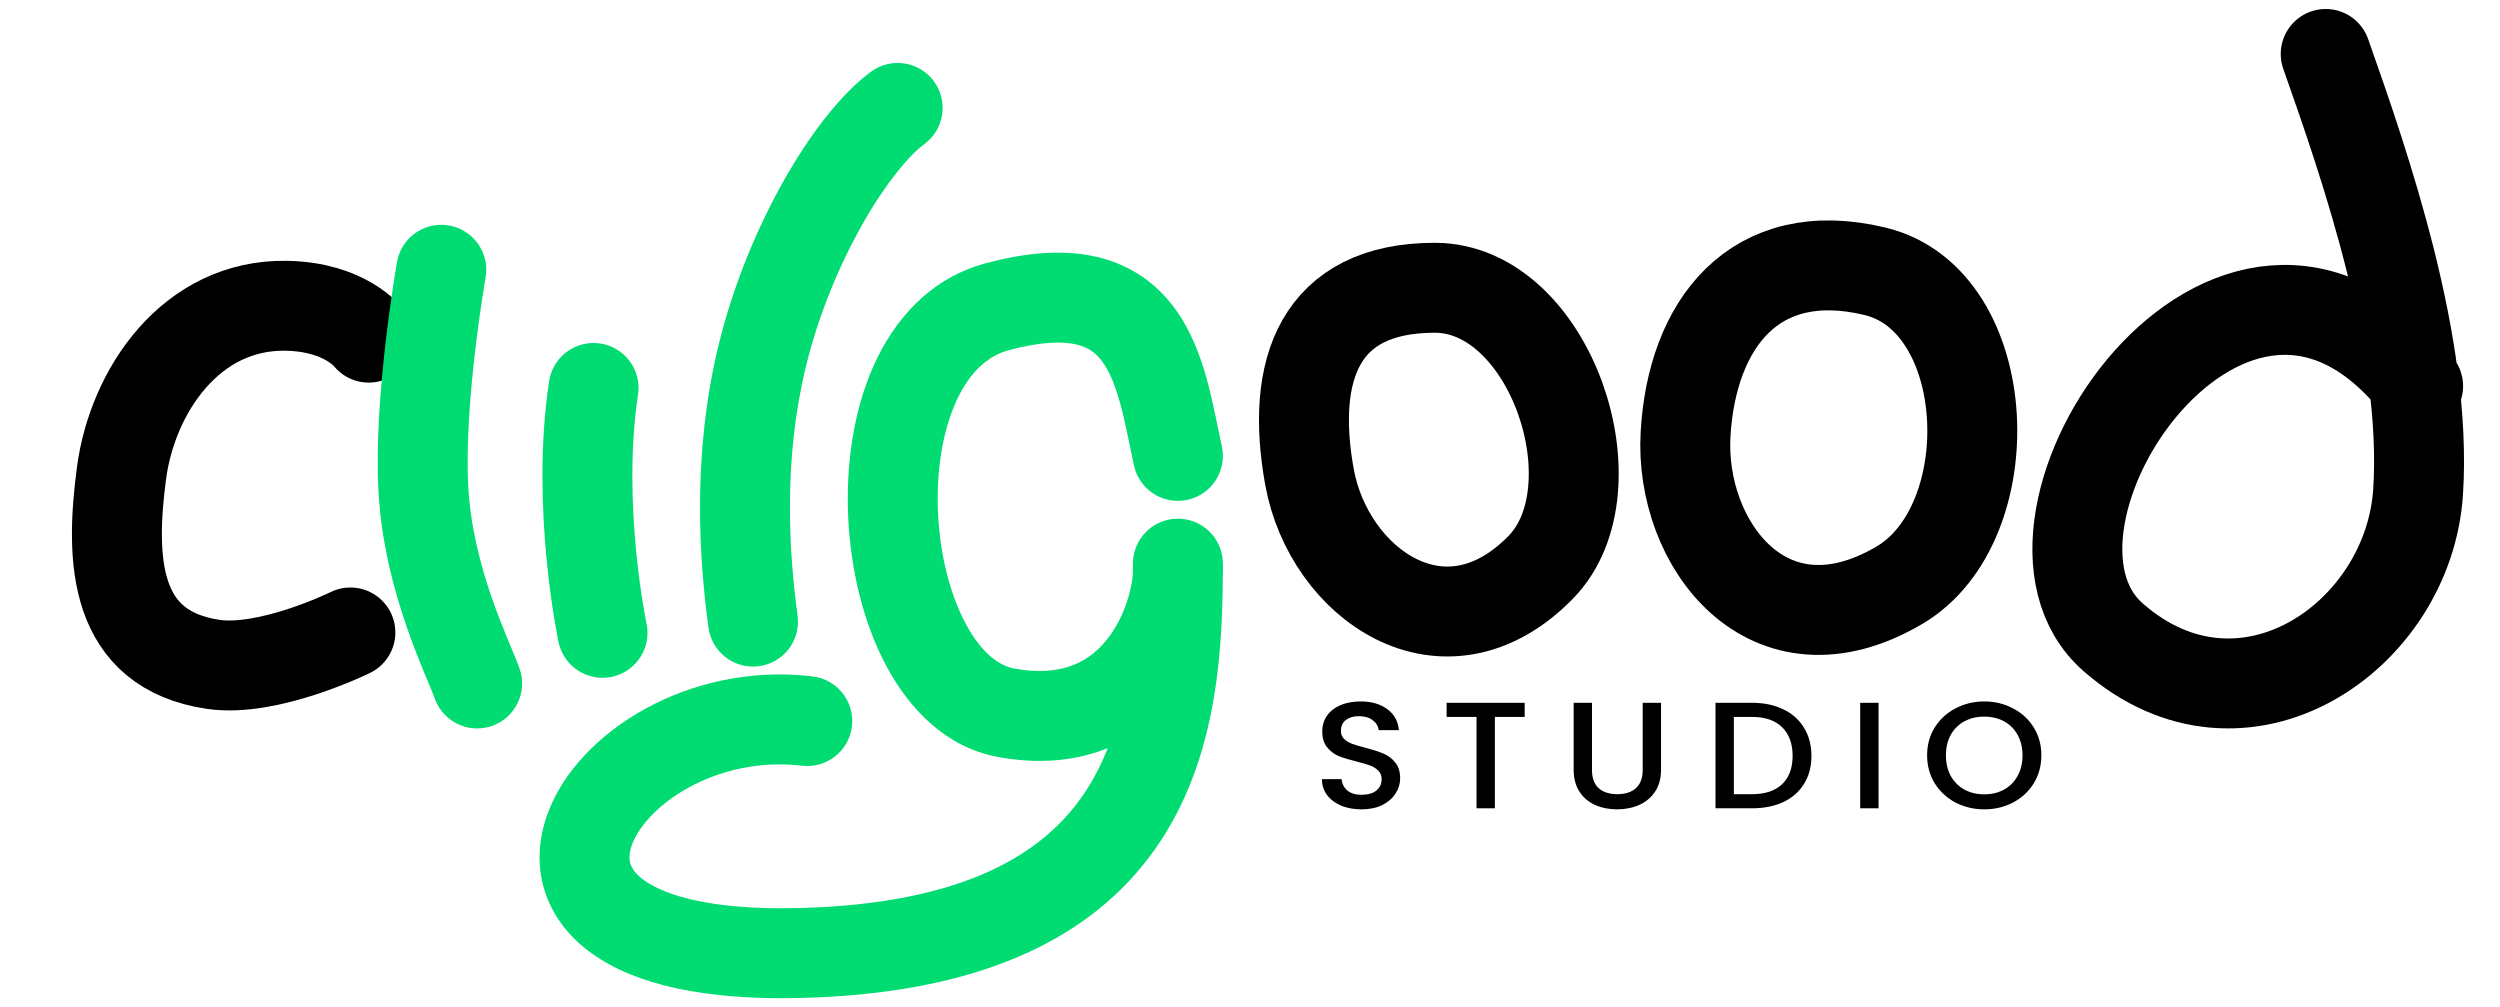 <svg width="139" height="56" viewBox="0 0 139 56" fill="none" xmlns="http://www.w3.org/2000/svg">
<path d="M20.5 18.773C20.5 18.773 19.227 17.06 15.918 17.001C10.626 16.907 7.363 21.729 6.756 26.305C6.111 31.157 6.314 36.114 11.846 36.937C14.944 37.398 19.482 35.165 19.482 35.165" stroke="black" stroke-width="5" stroke-linecap="round"/>
<path d="M85.667 31.539C89.954 27.151 86.203 16 79.773 16C73.342 16 71.734 20.57 72.806 26.512C73.878 32.453 80.308 37.023 85.667 31.539Z" stroke="black" stroke-width="5" stroke-linecap="round"/>
<path d="M134.448 21.468C124.17 8.405 110.294 29.125 117.489 35.431C124.683 41.737 133.934 35.431 134.448 27.323C134.962 19.216 131.536 9.306 129.309 3" stroke="black" stroke-width="5" stroke-linecap="round"/>
<path d="M105.608 32.538C111.443 29.102 110.964 16.695 104.243 15.082C97.522 13.469 94.067 18.047 93.717 24.142C93.368 30.238 98.315 36.833 105.608 32.538Z" stroke="black" stroke-width="5" stroke-linecap="round"/>
<path d="M51.389 8.016C52.502 7.2 52.743 5.635 51.927 4.522C51.11 3.408 49.546 3.167 48.432 3.984L49.911 6L51.389 8.016ZM39.392 34.9C39.579 36.268 40.839 37.226 42.207 37.039C43.575 36.853 44.533 35.592 44.346 34.224L41.869 34.562L39.392 34.9ZM42.372 19.82L44.801 20.41L42.372 19.82ZM63.049 25.882C63.343 27.23 64.675 28.085 66.024 27.791C67.373 27.497 68.228 26.165 67.934 24.816L65.491 25.349L63.049 25.882ZM65.491 31.337L67.986 31.177C67.9 29.831 66.76 28.796 65.411 28.839C64.062 28.882 62.991 29.988 62.991 31.337H65.491ZM44.588 42.573C45.959 42.737 47.203 41.758 47.367 40.387C47.531 39.016 46.552 37.772 45.181 37.608L44.885 40.09L44.588 42.573ZM49.911 6L48.432 3.984C46.755 5.214 45.041 7.457 43.594 10.014C42.111 12.636 40.763 15.845 39.942 19.231L42.372 19.82L44.801 20.41C45.504 17.512 46.669 14.733 47.946 12.476C49.26 10.154 50.553 8.629 51.389 8.016L49.911 6ZM42.372 19.82L39.942 19.231C38.475 25.283 38.87 31.07 39.392 34.9L41.869 34.562L44.346 34.224C43.863 30.683 43.543 25.598 44.801 20.41L42.372 19.82ZM65.491 25.349L67.934 24.816C67.712 23.798 67.453 22.38 67.109 21.124C66.754 19.832 66.23 18.38 65.303 17.125C64.329 15.807 62.951 14.765 61.068 14.304C59.255 13.86 57.167 14.001 54.788 14.643L55.439 17.056L56.09 19.47C57.983 18.96 59.163 18.985 59.879 19.161C60.523 19.319 60.936 19.63 61.282 20.097C61.673 20.627 61.998 21.392 62.287 22.447C62.587 23.538 62.768 24.596 63.049 25.882L65.491 25.349ZM55.439 17.056L54.788 14.643C51.716 15.471 49.717 17.766 48.569 20.344C47.43 22.902 47.023 25.931 47.162 28.81C47.302 31.69 47.999 34.629 49.276 37.021C50.535 39.38 52.565 41.552 55.491 42.089L55.942 39.63L56.393 37.171C55.549 37.016 54.563 36.309 53.687 34.666C52.827 33.055 52.268 30.87 52.156 28.567C52.045 26.263 52.391 24.052 53.137 22.378C53.874 20.723 54.891 19.794 56.09 19.47L55.439 17.056ZM55.942 39.63L55.491 42.089C60.241 42.959 63.592 41.119 65.593 38.498C67.439 36.082 68.107 33.063 67.986 31.177L65.491 31.337L62.996 31.497C63.043 32.223 62.706 34.041 61.62 35.463C60.689 36.681 59.182 37.682 56.393 37.171L55.942 39.63ZM65.491 31.337H62.991C62.991 35.811 62.698 40.41 60.381 43.966C58.208 47.301 53.849 50.272 44.325 50.49L44.382 52.989L44.439 55.489C55.02 55.246 61.215 51.845 64.57 46.696C67.781 41.767 67.991 35.77 67.991 31.337H65.491ZM44.382 52.989L44.325 50.49C39.491 50.601 36.953 49.765 35.815 48.946C35.293 48.57 35.117 48.238 35.05 48.019C34.98 47.789 34.966 47.464 35.123 47.011C35.459 46.038 36.51 44.761 38.301 43.781C40.042 42.83 42.255 42.294 44.588 42.573L44.885 40.09L45.181 37.608C41.734 37.196 38.482 37.984 35.903 39.394C33.376 40.776 31.254 42.896 30.397 45.378C29.956 46.652 29.84 48.069 30.267 49.473C30.697 50.888 31.616 52.083 32.892 53.002C35.351 54.774 39.221 55.608 44.439 55.489L44.382 52.989Z" fill="#00DC72"/>
<path d="M24.536 15C24.536 15 23.262 22.231 23.54 27.204C23.822 32.267 26.03 36.592 26.528 38M33.5 35.184C33.5 35.184 32.006 28.143 33.002 21.571" stroke="#00DC72" stroke-width="5" stroke-linecap="round"/>
<path d="M75.701 45C75.284 45 74.908 44.932 74.574 44.797C74.24 44.657 73.977 44.46 73.786 44.207C73.596 43.954 73.5 43.658 73.5 43.321H74.592C74.616 43.574 74.72 43.782 74.905 43.945C75.096 44.108 75.361 44.19 75.701 44.19C76.053 44.19 76.328 44.111 76.525 43.954C76.721 43.79 76.82 43.582 76.82 43.329C76.82 43.132 76.757 42.972 76.632 42.848C76.513 42.724 76.361 42.629 76.176 42.561C75.997 42.494 75.746 42.42 75.424 42.342C75.018 42.24 74.687 42.139 74.431 42.038C74.18 41.931 73.965 41.768 73.786 41.548C73.607 41.329 73.518 41.037 73.518 40.671C73.518 40.333 73.607 40.038 73.786 39.785C73.965 39.532 74.216 39.338 74.538 39.203C74.86 39.068 75.233 39 75.657 39C76.259 39 76.751 39.144 77.133 39.43C77.521 39.712 77.736 40.1 77.777 40.595H76.65C76.632 40.381 76.525 40.198 76.328 40.046C76.131 39.895 75.871 39.819 75.549 39.819C75.257 39.819 75.018 39.889 74.833 40.029C74.648 40.17 74.556 40.373 74.556 40.637C74.556 40.817 74.613 40.966 74.726 41.084C74.845 41.197 74.994 41.287 75.173 41.354C75.352 41.422 75.597 41.495 75.907 41.574C76.319 41.681 76.653 41.788 76.909 41.895C77.172 42.001 77.393 42.167 77.572 42.392C77.757 42.612 77.849 42.907 77.849 43.279C77.849 43.577 77.762 43.858 77.589 44.122C77.422 44.387 77.175 44.601 76.847 44.764C76.525 44.921 76.143 45 75.701 45Z" fill="black"/>
<path d="M84.771 39.076V39.861H83.115V44.941H82.095V39.861H80.431V39.076H84.771Z" fill="black"/>
<path d="M88.515 39.076V42.814C88.515 43.259 88.638 43.593 88.882 43.819C89.133 44.044 89.479 44.156 89.92 44.156C90.368 44.156 90.713 44.044 90.958 43.819C91.209 43.593 91.334 43.259 91.334 42.814V39.076H92.354V42.797C92.354 43.276 92.244 43.681 92.023 44.013C91.802 44.345 91.507 44.592 91.137 44.755C90.767 44.918 90.359 45 89.911 45C89.464 45 89.055 44.918 88.685 44.755C88.321 44.592 88.032 44.345 87.817 44.013C87.603 43.681 87.495 43.276 87.495 42.797V39.076H88.515Z" fill="black"/>
<path d="M97.414 39.076C98.076 39.076 98.655 39.197 99.15 39.439C99.651 39.675 100.036 40.018 100.304 40.468C100.579 40.913 100.716 41.433 100.716 42.029C100.716 42.626 100.579 43.144 100.304 43.582C100.036 44.021 99.651 44.359 99.15 44.595C98.655 44.826 98.076 44.941 97.414 44.941H95.382V39.076H97.414ZM97.414 44.156C98.142 44.156 98.699 43.971 99.087 43.599C99.475 43.228 99.669 42.705 99.669 42.029C99.669 41.349 99.475 40.817 99.087 40.435C98.699 40.052 98.142 39.861 97.414 39.861H96.403V44.156H97.414Z" fill="black"/>
<path d="M104.447 39.076V44.941H103.427V39.076H104.447Z" fill="black"/>
<path d="M110.323 45C109.745 45 109.211 44.873 108.722 44.62C108.238 44.361 107.854 44.004 107.567 43.548C107.287 43.087 107.147 42.57 107.147 41.996C107.147 41.422 107.287 40.907 107.567 40.452C107.854 39.996 108.238 39.641 108.722 39.388C109.211 39.129 109.745 39 110.323 39C110.908 39 111.442 39.129 111.925 39.388C112.414 39.641 112.799 39.996 113.079 40.452C113.36 40.907 113.5 41.422 113.5 41.996C113.5 42.57 113.36 43.087 113.079 43.548C112.799 44.004 112.414 44.361 111.925 44.62C111.442 44.873 110.908 45 110.323 45ZM110.323 44.165C110.735 44.165 111.102 44.077 111.424 43.903C111.746 43.723 111.997 43.47 112.176 43.144C112.361 42.812 112.453 42.429 112.453 41.996C112.453 41.563 112.361 41.183 112.176 40.856C111.997 40.53 111.746 40.28 111.424 40.105C111.102 39.931 110.735 39.844 110.323 39.844C109.912 39.844 109.545 39.931 109.223 40.105C108.901 40.28 108.647 40.53 108.462 40.856C108.283 41.183 108.194 41.563 108.194 41.996C108.194 42.429 108.283 42.812 108.462 43.144C108.647 43.47 108.901 43.723 109.223 43.903C109.545 44.077 109.912 44.165 110.323 44.165Z" fill="black"/>
</svg>
